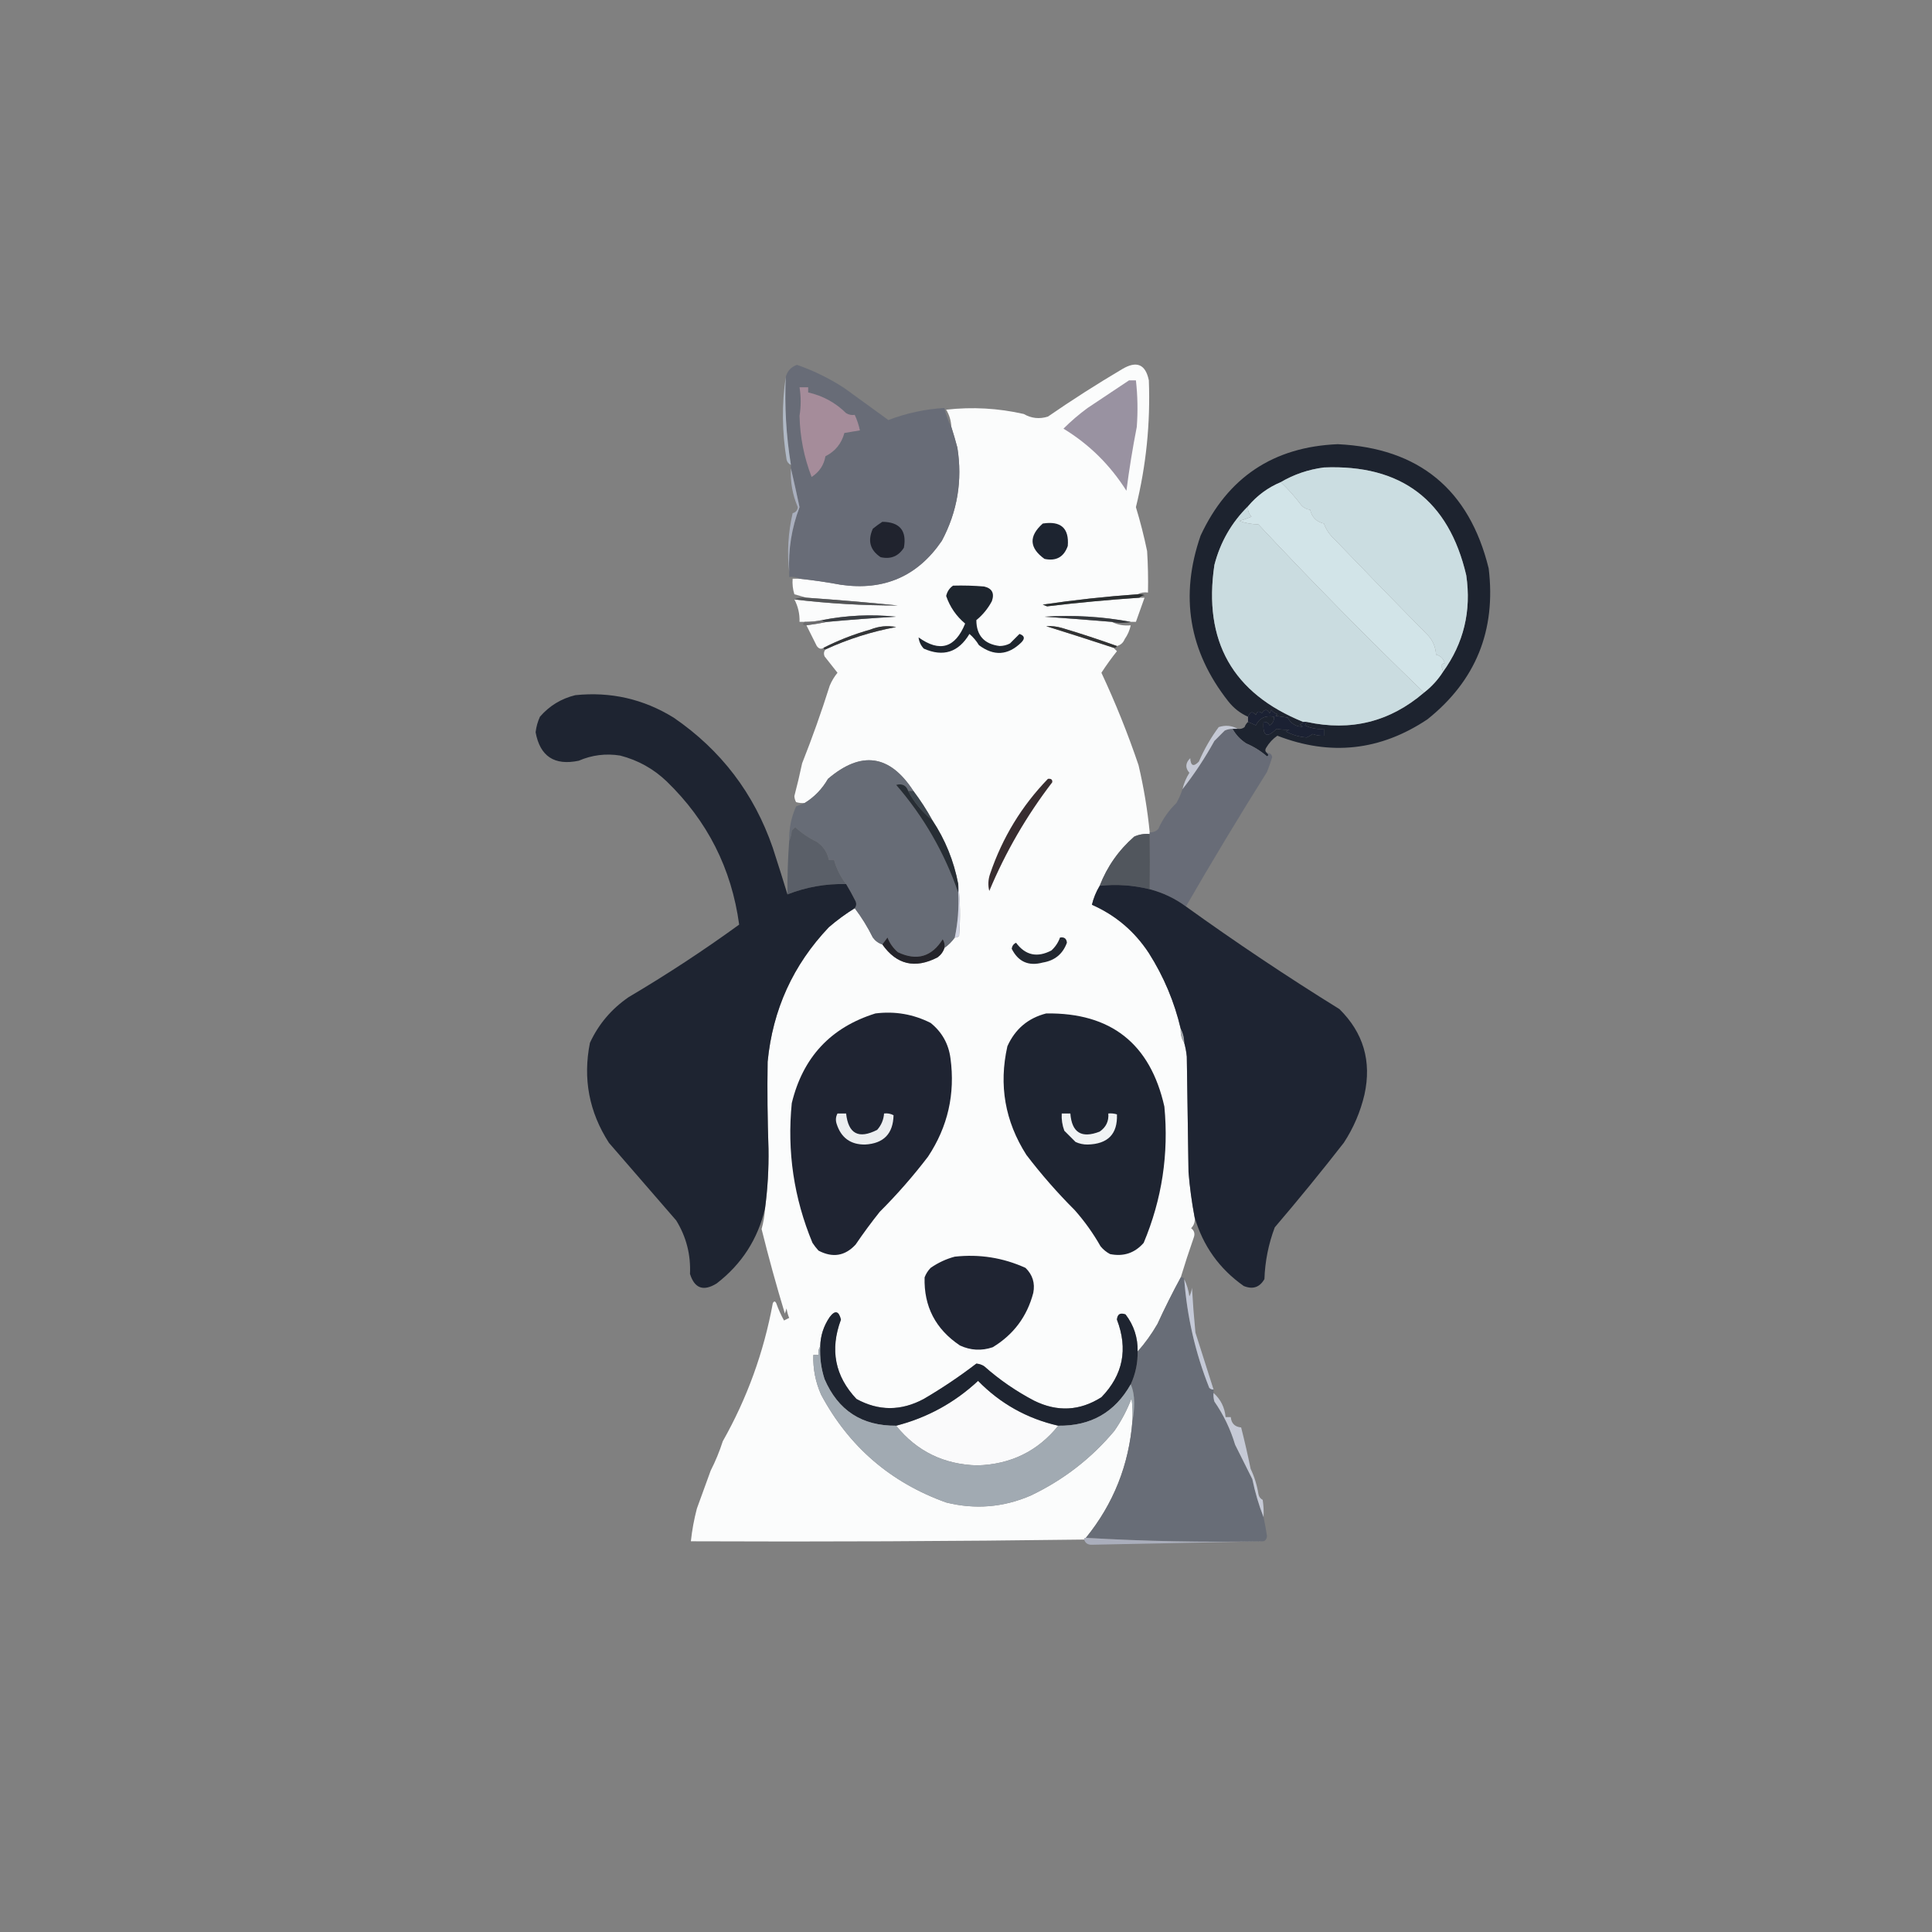 <?xml version="1.0" encoding="UTF-8" standalone="no"?>
<svg
   version="1.1"
   width="1120px"
   height="1120px"
   style="shape-rendering:geometricPrecision; text-rendering:geometricPrecision; image-rendering:optimizeQuality; fill-rule:evenodd; clip-rule:evenodd"
   id="svg48"
   sodipodi:docname="petmap.svg"
   inkscape:version="1.4.2 (ebf0e940d0, 2025-05-08)"
   xmlns:inkscape="http://www.inkscape.org/namespaces/inkscape"
   xmlns:sodipodi="http://sodipodi.sourceforge.net/DTD/sodipodi-0.dtd"
   xmlns="http://www.w3.org/2000/svg"
   xmlns:svg="http://www.w3.org/2000/svg">
  <rect width="100%" height="100%" fill="#808080" stroke="none"/>
  <defs
     id="defs48" />
  <sodipodi:namedview
     id="namedview48"
     pagecolor="#ffffff"
     bordercolor="#000000"
     borderopacity="0.25"
     inkscape:showpageshadow="2"
     inkscape:pageopacity="0.0"
     inkscape:pagecheckerboard="0"
     inkscape:deskcolor="#d1d1d1"
     inkscape:zoom="0.71339286"
     inkscape:cx="380.57572"
     inkscape:cy="457.67209"
     inkscape:window-width="1920"
     inkscape:window-height="1008"
     inkscape:window-x="0"
     inkscape:window-y="0"
     inkscape:window-maximized="1"
     inkscape:current-layer="svg48" />
  <g
     id="g2">
    <path
       style="opacity:1"
       fill="#fbfcfc"
       d="M 659.5,344.5 C 641.092,345.801 622.759,347.801 604.5,350.5C 605.333,350.833 606.167,351.167 607,351.5C 624.784,349.37 642.617,347.703 660.5,346.5C 661.5,346.5 662.5,346.5 663.5,346.5C 661.804,351.212 660.137,355.878 658.5,360.5C 657.5,360.5 656.5,360.5 655.5,360.5C 638.943,357.437 622.277,356.437 605.5,357.5C 618.514,358.405 631.514,359.405 644.5,360.5C 647.845,362.217 651.511,362.884 655.5,362.5C 654.882,365.398 653.715,368.065 652,370.5C 651.124,372.635 649.624,373.969 647.5,374.5C 636.956,370.708 626.289,367.208 615.5,364C 612.515,363.132 609.515,362.799 606.5,363C 619.474,367.046 632.474,371.213 645.5,375.5C 646.091,376.151 646.757,376.818 647.5,377.5C 644.279,381.547 641.279,385.714 638.5,390C 646.648,407.415 653.815,425.248 660,443.5C 663.031,456.354 665.198,469.354 666.5,482.5C 666.5,482.833 666.5,483.167 666.5,483.5C 663.351,483.211 660.351,483.711 657.5,485C 648.474,492.901 641.807,502.401 637.5,513.5C 635.396,517.025 633.896,520.691 633,524.5C 646.719,530.547 657.719,539.88 666,552.5C 674.659,566.148 680.826,580.815 684.5,596.5C 684.294,599.495 684.96,602.162 686.5,604.5C 687.228,607.079 687.728,609.746 688,612.5C 688.333,634.833 688.667,657.167 689,679.5C 689.714,688.236 690.881,696.903 692.5,705.5C 692.917,708.079 692.25,710.246 690.5,712C 692.363,713.418 692.863,715.251 692,717.5C 689.346,725.113 686.846,732.78 684.5,740.5C 679.731,749.268 675.231,758.268 671,767.5C 667.626,773.342 663.792,778.675 659.5,783.5C 659.65,775.452 657.317,768.286 652.5,762C 649.433,760.836 647.767,761.836 647.5,765C 654.034,782.068 651.034,797.068 638.5,810C 625.954,817.963 612.954,818.63 599.5,812C 589.008,806.504 579.341,799.837 570.5,792C 569.127,791.125 567.627,790.625 566,790.5C 556.329,797.93 546.162,804.764 535.5,811C 522.35,818.047 509.35,818.047 496.5,811C 483.998,797.744 480.998,782.411 487.5,765C 486.253,759.913 484.087,759.413 481,763.5C 477.479,768.633 475.646,774.3 475.5,780.5C 474.549,781.919 474.216,783.585 474.5,785.5C 473.5,785.5 472.5,785.5 471.5,785.5C 471.252,793.508 472.752,801.175 476,808.5C 492.12,838.617 516.287,859.45 548.5,871C 565.287,875.18 581.62,873.847 597.5,867C 616.484,857.95 632.651,845.45 646,829.5C 650.148,823.536 653.481,817.202 656,810.5C 656.499,814.821 656.666,819.154 656.5,823.5C 654.525,849.116 645.525,871.782 629.5,891.5C 628.833,891.5 628.5,891.833 628.5,892.5C 552.571,893.497 476.571,893.83 400.5,893.5C 401.184,887.094 402.351,880.761 404,874.5C 406.664,867.182 409.331,859.849 412,852.5C 414.781,847.049 417.114,841.382 419,835.5C 433.088,810.615 442.755,783.948 448,755.5C 448.667,754.167 449.333,754.167 450,755.5C 451.208,758.92 452.708,762.253 454.5,765.5C 455.5,765 456.5,764.5 457.5,764C 456.751,762.266 456.251,760.433 456,758.5C 455.667,759.5 455.333,760.5 455,761.5C 450.089,745.332 445.589,728.998 441.5,712.5C 442.598,708.577 443.265,704.577 443.5,700.5C 445.01,689.068 445.677,677.568 445.5,666C 444.913,649.165 444.747,632.332 445,615.5C 447.925,585.326 459.758,559.326 480.5,537.5C 485.238,533.422 490.238,529.756 495.5,526.5C 499.447,531.694 502.947,537.361 506,543.5C 507.451,545.464 509.284,546.797 511.5,547.5C 519.791,559.235 530.457,561.735 543.5,555C 545.464,553.549 546.797,551.716 547.5,549.5C 549.861,547.806 551.861,545.806 553.5,543.5C 554.496,543.586 555.329,543.252 556,542.5C 556.825,532.325 556.658,522.325 555.5,512.5C 552.958,499.095 547.958,486.761 540.5,475.5C 537.254,469.582 533.587,463.915 529.5,458.5C 515.796,437.409 499.296,435.076 480,451.5C 476.62,457.378 472.12,462.045 466.5,465.5C 464.801,465.66 463.134,465.494 461.5,465C 460.903,463.938 460.57,462.772 460.5,461.5C 462.156,455.209 463.656,448.876 465,442.5C 470.871,427.692 476.205,412.692 481,397.5C 482.127,394.801 483.627,392.301 485.5,390C 483.014,386.844 480.514,383.678 478,380.5C 477.421,379.072 477.588,377.738 478.5,376.5C 491.598,370.474 505.265,366.14 519.5,363.5C 514.414,362.512 509.414,363.012 504.5,365C 495.128,367.622 486.128,371.122 477.5,375.5C 476.061,376.509 474.728,376.176 473.5,374.5C 471.466,370.48 469.466,366.48 467.5,362.5C 471.642,361.96 475.642,361.294 479.5,360.5C 492.809,359.279 506.142,358.279 519.5,357.5C 505.064,356.032 490.73,356.699 476.5,359.5C 473.214,360.207 469.881,360.54 466.5,360.5C 465.5,360.5 464.5,360.5 463.5,360.5C 463.636,355.838 462.636,351.505 460.5,347.5C 480.435,349.874 500.435,351.04 520.5,351C 502.869,349.225 485.202,347.725 467.5,346.5C 465.302,345.835 462.969,345.168 460.5,344.5C 459.593,341.579 459.26,338.579 459.5,335.5C 460.833,335.5 462.167,335.5 463.5,335.5C 471.534,336.34 479.534,337.507 487.5,339C 512.496,342.575 531.996,334.075 546,313.5C 555.017,296.566 558.017,278.566 555,259.5C 553.928,255.453 552.761,251.453 551.5,247.5C 551.345,243.88 550.345,240.546 548.5,237.5C 563.644,235.783 578.644,236.616 593.5,240C 597.895,242.54 602.561,243.04 607.5,241.5C 621.537,231.818 635.87,222.652 650.5,214C 658.91,208.96 664.076,211.127 666,220.5C 666.937,245.448 664.437,269.948 658.5,294C 661.04,302.357 663.207,310.857 665,319.5C 665.5,327.493 665.666,335.493 665.5,343.5C 663.265,343.205 661.265,343.539 659.5,344.5 Z"
       id="path2" />
  </g>
  <g
     id="g3">
    <path
       style="opacity:1"
       fill="#686c77"
       d="M 551.5,247.5 C 552.761,251.453 553.928,255.453 555,259.5C 558.017,278.566 555.017,296.566 546,313.5C 531.996,334.075 512.496,342.575 487.5,339C 479.534,337.507 471.534,336.34 463.5,335.5C 461.735,334.539 459.735,334.205 457.5,334.5C 457.5,333.5 457.5,332.5 457.5,331.5C 456.916,318.535 458.916,306.035 463.5,294C 461.873,286.349 460.206,278.849 458.5,271.5C 458.5,270.833 458.5,270.167 458.5,269.5C 455.755,252.65 454.755,235.65 455.5,218.5C 456.456,215.044 458.623,212.711 462,211.5C 471.724,214.887 480.891,219.387 489.5,225C 497.989,231.152 506.489,237.319 515,243.5C 525.47,239.505 536.303,237.171 547.5,236.5C 548.387,240.419 549.721,244.085 551.5,247.5 Z"
       id="path3" />
  </g>
  <g
     id="g4">
    <path
       style="opacity:1"
       fill="#a58c9a"
       d="M 463.5,224.5 C 465.167,224.5 466.833,224.5 468.5,224.5C 468.5,225.5 468.5,226.5 468.5,227.5C 476.978,229.405 484.311,233.405 490.5,239.5C 492.045,240.452 493.712,240.785 495.5,240.5C 496.828,243.356 497.828,246.356 498.5,249.5C 495.513,249.998 492.513,250.498 489.5,251C 487.839,257.159 484.172,261.659 478.5,264.5C 477.638,269.629 474.971,273.629 470.5,276.5C 466.095,265.114 463.762,253.281 463.5,241C 464.383,235.55 464.383,230.05 463.5,224.5 Z"
       id="path4" />
  </g>
  <g
     id="g5">
    <path
       style="opacity:1"
       fill="#9992a1"
       d="M 654.5,220.5 C 655.833,220.5 657.167,220.5 658.5,220.5C 659.514,229.477 659.681,238.477 659,247.5C 656.592,259.76 654.592,272.093 653,284.5C 643.534,269.532 631.367,257.532 616.5,248.5C 620.847,244.155 625.514,240.155 630.5,236.5C 638.565,231.143 646.565,225.81 654.5,220.5 Z"
       id="path5" />
  </g>
  <g
     id="g6">
    <path
       style="opacity:1"
       fill="#1d232f"
       d="M 734.5,436.5 C 735.463,437.363 735.463,438.03 734.5,438.5C 730.878,435.375 726.878,432.875 722.5,431C 719.078,428.808 716.412,425.975 714.5,422.5C 715.5,422.5 716.5,422.5 717.5,422.5C 718.978,422.762 720.311,422.429 721.5,421.5C 721.942,420.261 722.609,419.261 723.5,418.5C 725.03,419.067 726.53,419.733 728,420.5C 730.105,416.242 733.605,414.575 738.5,415.5C 738.725,417.716 737.892,419.383 736,420.5C 735.29,419.027 734.124,418.36 732.5,418.5C 731.908,426.788 734.408,428.121 740,422.5C 742.422,422.954 744.922,423.121 747.5,423C 746.833,423.333 746.167,423.667 745.5,424C 749.179,426.035 753.179,427.201 757.5,427.5C 758.741,426.963 759.908,426.296 761,425.5C 763.099,426.287 765.266,426.62 767.5,426.5C 767.5,425.167 767.5,423.833 767.5,422.5C 763.606,422.89 759.94,422.223 756.5,420.5C 756.863,419.817 757.196,419.15 757.5,418.5C 783.124,424.094 805.791,418.427 825.5,401.5C 829.876,398.126 833.542,394.126 836.5,389.5C 848.532,372.885 853.032,354.219 850,333.5C 839.81,289.992 812.31,269.159 767.5,271C 758.489,272.17 750.156,275.003 742.5,279.5C 735.036,282.63 728.703,287.297 723.5,293.5C 713.926,302.946 707.426,314.279 704,327.5C 697.437,371.669 714.604,402.002 755.5,418.5C 755.082,419.222 754.416,419.722 753.5,420C 755.881,421.247 755.547,421.58 752.5,421C 749.761,420.202 747.761,418.535 746.5,416C 744.167,415.667 741.833,415.333 739.5,415C 739.833,414.667 740.167,414.333 740.5,414C 739.069,413.535 737.903,412.701 737,411.5C 736.667,412.167 736.333,412.833 736,413.5C 734.62,410.942 733.12,410.942 731.5,413.5C 729.844,411.978 728.677,412.311 728,414.5C 726.126,412.14 724.626,412.473 723.5,415.5C 719.019,413.541 715.185,410.541 712,406.5C 689.189,377.5 683.855,345.5 696,310.5C 711.702,276.726 738.202,259.06 775.5,257.5C 822.579,259.747 851.746,283.747 863,329.5C 867.363,365.446 855.529,394.613 827.5,417C 800.187,435.238 771.187,438.404 740.5,426.5C 737.897,428.275 735.73,430.608 734,433.5C 733.26,434.749 733.427,435.749 734.5,436.5 Z"
       id="path6" />
  </g>
  <g
     id="g7">
    <path
       style="opacity:1"
       fill="#b0b9c6"
       d="M 455.5,218.5 C 454.755,235.65 455.755,252.65 458.5,269.5C 457.21,268.942 456.377,267.942 456,266.5C 453.336,250.352 453.169,234.352 455.5,218.5 Z"
       id="path7" />
  </g>
  <g
     id="g8">
    <path
       style="opacity:1"
       fill="#cbdde1"
       d="M 836.5,389.5 C 836.322,388.305 835.989,387.138 835.5,386C 835.892,384.989 836.559,384.489 837.5,384.5C 836.826,381.826 835.159,380.159 832.5,379.5C 832.25,375.276 830.75,371.609 828,368.5C 809.693,349.938 791.526,331.271 773.5,312.5C 770.727,309.937 768.727,306.937 767.5,303.5C 763.186,302.519 760.519,299.852 759.5,295.5C 757.567,295.271 755.9,294.438 754.5,293C 750.825,288.104 746.825,283.604 742.5,279.5C 750.156,275.003 758.489,272.17 767.5,271C 812.31,269.159 839.81,289.992 850,333.5C 853.032,354.219 848.532,372.885 836.5,389.5 Z"
       id="path8" />
  </g>
  <g
     id="g9">
    <path
       style="opacity:1"
       fill="#d2e4e8"
       d="M 742.5,279.5 C 746.825,283.604 750.825,288.104 754.5,293C 755.9,294.438 757.567,295.271 759.5,295.5C 760.519,299.852 763.186,302.519 767.5,303.5C 768.727,306.937 770.727,309.937 773.5,312.5C 791.526,331.271 809.693,349.938 828,368.5C 830.75,371.609 832.25,375.276 832.5,379.5C 835.159,380.159 836.826,381.826 837.5,384.5C 836.559,384.489 835.892,384.989 835.5,386C 835.989,387.138 836.322,388.305 836.5,389.5C 833.542,394.126 829.876,398.126 825.5,401.5C 792.562,369.73 760.562,337.23 729.5,304C 725.642,303.921 721.976,303.254 718.5,302C 720.895,301.319 723.228,300.485 725.5,299.5C 723.896,297.821 723.229,295.821 723.5,293.5C 728.703,287.297 735.036,282.63 742.5,279.5 Z"
       id="path9" />
  </g>
  <g
     id="g10">
    <path
       style="opacity:1"
       fill="#cadce0"
       d="M 723.5,293.5 C 723.229,295.821 723.896,297.821 725.5,299.5C 723.228,300.485 720.895,301.319 718.5,302C 721.976,303.254 725.642,303.921 729.5,304C 760.562,337.23 792.562,369.73 825.5,401.5C 805.791,418.427 783.124,424.094 757.5,418.5C 756.833,418.5 756.167,418.5 755.5,418.5C 714.604,402.002 697.437,371.669 704,327.5C 707.426,314.279 713.926,302.946 723.5,293.5 Z"
       id="path10" />
  </g>
  <g
     id="g11">
    <path
       style="opacity:1"
       fill="#20232e"
       d="M 511.5,302.5 C 521.601,302.621 525.768,307.621 524,317.5C 520.843,322.492 516.343,324.325 510.5,323C 504.37,318.927 502.87,313.427 506,306.5C 507.812,305.023 509.645,303.69 511.5,302.5 Z"
       id="path11" />
  </g>
  <g
     id="g12">
    <path
       style="opacity:1"
       fill="#1d2430"
       d="M 604.5,303.5 C 615.013,301.855 619.846,306.189 619,316.5C 616.747,322.926 612.247,325.426 605.5,324C 596.636,317.628 596.302,310.795 604.5,303.5 Z"
       id="path12" />
  </g>
  <g
     id="g13">
    <path
       style="opacity:1"
       fill="#a9afbe"
       d="M 458.5,271.5 C 460.206,278.849 461.873,286.349 463.5,294C 458.916,306.035 456.916,318.535 457.5,331.5C 456.216,320.227 456.883,308.894 459.5,297.5C 461.291,297.038 462.291,295.871 462.5,294C 459.419,286.886 458.086,279.386 458.5,271.5 Z"
       id="path13" />
  </g>
  <g
     id="g14">
    <path
       style="opacity:1"
       fill="#535557"
       d="M 460.5,347.5 C 462.607,346.532 464.941,346.198 467.5,346.5C 485.202,347.725 502.869,349.225 520.5,351C 500.435,351.04 480.435,349.874 460.5,347.5 Z"
       id="path14" />
  </g>
  <g
     id="g15">
    <path
       style="opacity:1"
       fill="#2a2e2f"
       d="M 659.5,344.5 C 660.873,344.343 662.207,344.51 663.5,345C 662.263,345.232 661.263,345.732 660.5,346.5C 642.617,347.703 624.784,349.37 607,351.5C 606.167,351.167 605.333,350.833 604.5,350.5C 622.759,347.801 641.092,345.801 659.5,344.5 Z"
       id="path15" />
  </g>
  <g
     id="g16">
    <path
       style="opacity:1"
       fill="#35383c"
       d="M 655.5,360.5 C 652.006,361.335 648.34,361.335 644.5,360.5C 631.514,359.405 618.514,358.405 605.5,357.5C 622.277,356.437 638.943,357.437 655.5,360.5 Z"
       id="path16" />
  </g>
  <g
     id="g17">
    <path
       style="opacity:1"
       fill="#3a3e43"
       d="M 479.5,360.5 C 478.209,360.737 477.209,360.404 476.5,359.5C 490.73,356.699 505.064,356.032 519.5,357.5C 506.142,358.279 492.809,359.279 479.5,360.5 Z"
       id="path17" />
  </g>
  <g
     id="g18">
    <path
       style="opacity:1"
       fill="#6d6d6f"
       d="M 476.5,359.5 C 477.209,360.404 478.209,360.737 479.5,360.5C 475.642,361.294 471.642,361.96 467.5,362.5C 465.302,362.591 464.969,361.925 466.5,360.5C 469.881,360.54 473.214,360.207 476.5,359.5 Z"
       id="path18" />
  </g>
  <g
     id="g19">
    <path
       style="opacity:1"
       fill="#343638"
       d="M 478.5,376.5 C 477.833,376.5 477.5,376.167 477.5,375.5C 486.128,371.122 495.128,367.622 504.5,365C 509.414,363.012 514.414,362.512 519.5,363.5C 505.265,366.14 491.598,370.474 478.5,376.5 Z"
       id="path19" />
  </g>
  <g
     id="g20">
    <path
       style="opacity:1"
       fill="#323334"
       d="M 647.5,374.5 C 647.158,375.338 646.492,375.672 645.5,375.5C 632.474,371.213 619.474,367.046 606.5,363C 609.515,362.799 612.515,363.132 615.5,364C 626.289,367.208 636.956,370.708 647.5,374.5 Z"
       id="path20" />
  </g>
  <g
     id="g21">
    <path
       style="opacity:1"
       fill="#1e252e"
       d="M 552.5,339.5 C 558.509,339.334 564.509,339.501 570.5,340C 575.115,341.077 576.615,343.91 575,348.5C 572.757,352.748 569.757,356.414 566,359.5C 566.043,368.382 570.543,373.382 579.5,374.5C 581.634,374.485 583.634,373.985 585.5,373C 587.355,371.145 589.188,369.312 591,367.5C 593.995,368.518 594.328,370.184 592,372.5C 584.296,379.984 576.13,380.484 567.5,374C 566.023,371.555 564.19,369.388 562,367.5C 555.647,378.174 546.814,381.007 535.5,376C 533.781,374.13 532.781,371.963 532.5,369.5C 544.778,378.31 553.778,375.643 559.5,361.5C 554.338,357.17 550.671,351.837 548.5,345.5C 549.073,342.938 550.407,340.938 552.5,339.5 Z"
       id="path21" />
  </g>
  <g
     id="g22">
    <path
       style="opacity:1"
       fill="#1b2133"
       d="M 755.5,418.5 C 756.167,418.5 756.833,418.5 757.5,418.5C 757.196,419.15 756.863,419.817 756.5,420.5C 759.94,422.223 763.606,422.89 767.5,422.5C 767.5,423.833 767.5,425.167 767.5,426.5C 765.266,426.62 763.099,426.287 761,425.5C 759.908,426.296 758.741,426.963 757.5,427.5C 753.179,427.201 749.179,426.035 745.5,424C 746.167,423.667 746.833,423.333 747.5,423C 744.922,423.121 742.422,422.954 740,422.5C 734.408,428.121 731.908,426.788 732.5,418.5C 734.124,418.36 735.29,419.027 736,420.5C 737.892,419.383 738.725,417.716 738.5,415.5C 733.605,414.575 730.105,416.242 728,420.5C 726.53,419.733 725.03,419.067 723.5,418.5C 723.5,417.5 723.5,416.5 723.5,415.5C 724.626,412.473 726.126,412.14 728,414.5C 728.677,412.311 729.844,411.978 731.5,413.5C 733.12,410.942 734.62,410.942 736,413.5C 736.333,412.833 736.667,412.167 737,411.5C 737.903,412.701 739.069,413.535 740.5,414C 740.167,414.333 739.833,414.667 739.5,415C 741.833,415.333 744.167,415.667 746.5,416C 747.761,418.535 749.761,420.202 752.5,421C 755.547,421.58 755.881,421.247 753.5,420C 754.416,419.722 755.082,419.222 755.5,418.5 Z"
       id="path22" />
  </g>
  <g
     id="g23">
    <path
       style="opacity:1"
       fill="#686c77"
       d="M 714.5,422.5 C 716.412,425.975 719.078,428.808 722.5,431C 726.878,432.875 730.878,435.375 734.5,438.5C 735.463,438.03 735.463,437.363 734.5,436.5C 736.252,436.418 737.252,437.251 737.5,439C 736.597,441.877 735.597,444.71 734.5,447.5C 718.25,473.366 702.583,499.366 687.5,525.5C 681.173,520.837 674.173,517.504 666.5,515.5C 666.61,504.624 666.61,493.957 666.5,483.5C 666.5,483.167 666.5,482.833 666.5,482.5C 668.484,482.617 670.15,481.95 671.5,480.5C 674.027,474.809 677.527,469.809 682,465.5C 683.456,462.924 684.623,460.258 685.5,457.5C 692.412,448.68 698.579,439.346 704,429.5C 706.022,427.478 708.022,425.478 710,423.5C 711.44,422.852 712.94,422.519 714.5,422.5 Z"
       id="path23" />
  </g>
  <g
     id="g24">
    <path
       style="opacity:1"
       fill="#c5c9d5"
       d="M 717.5,422.5 C 716.5,422.5 715.5,422.5 714.5,422.5C 712.94,422.519 711.44,422.852 710,423.5C 708.022,425.478 706.022,427.478 704,429.5C 698.579,439.346 692.412,448.68 685.5,457.5C 686.287,454.141 687.62,450.975 689.5,448C 686.984,445.164 687.151,442.331 690,439.5C 690.237,444.015 691.903,444.682 695,441.5C 698.058,434.383 701.891,427.717 706.5,421.5C 710.4,420.252 714.067,420.585 717.5,422.5 Z"
       id="path24" />
  </g>
  <g
     id="g25">
    <path
       style="opacity:1"
       fill="#676c76"
       d="M 529.5,458.5 C 528.5,458.5 527.5,458.5 526.5,458.5C 525.327,455.246 522.994,454.08 519.5,455C 535.499,473.493 547.499,494.327 555.5,517.5C 555.961,526.293 555.295,534.96 553.5,543.5C 551.861,545.806 549.861,547.806 547.5,549.5C 547.785,547.712 547.452,546.045 546.5,544.5C 540.1,554.712 531.433,557.212 520.5,552C 517.725,549.597 515.725,546.763 514.5,543.5C 513.476,544.852 512.476,546.185 511.5,547.5C 509.284,546.797 507.451,545.464 506,543.5C 502.947,537.361 499.447,531.694 495.5,526.5C 496.412,525.262 496.579,523.928 496,522.5C 494.245,519.015 492.412,515.681 490.5,512.5C 487.247,508.26 484.914,503.593 483.5,498.5C 482.5,498.5 481.5,498.5 480.5,498.5C 479.634,494.114 477.301,490.614 473.5,488C 468.863,485.772 464.696,482.939 461,479.5C 460.333,480.167 459.667,480.833 459,481.5C 458.809,483.708 458.309,485.708 457.5,487.5C 457.33,480.514 458.664,473.847 461.5,467.5C 463.291,466.83 464.958,466.163 466.5,465.5C 472.12,462.045 476.62,457.378 480,451.5C 499.296,435.076 515.796,437.409 529.5,458.5 Z"
       id="path25" />
  </g>
  <g
     id="g26">
    <path
       style="opacity:1"
       fill="#3d464e"
       d="M 526.5,458.5 C 527.5,458.5 528.5,458.5 529.5,458.5C 533.587,463.915 537.254,469.582 540.5,475.5C 534.357,470.424 529.691,464.757 526.5,458.5 Z"
       id="path26" />
  </g>
  <g
     id="g27">
    <path
       style="opacity:1"
       fill="#5a5f68"
       d="M 490.5,512.5 C 478.725,512.22 467.392,514.22 456.5,518.5C 456.399,508.148 456.733,497.815 457.5,487.5C 458.309,485.708 458.809,483.708 459,481.5C 459.667,480.833 460.333,480.167 461,479.5C 464.696,482.939 468.863,485.772 473.5,488C 477.301,490.614 479.634,494.114 480.5,498.5C 481.5,498.5 482.5,498.5 483.5,498.5C 484.914,503.593 487.247,508.26 490.5,512.5 Z"
       id="path27" />
  </g>
  <g
     id="g28">
    <path
       style="opacity:1"
       fill="#272d34"
       d="M 526.5,458.5 C 529.691,464.757 534.357,470.424 540.5,475.5C 547.958,486.761 552.958,499.095 555.5,512.5C 555.5,514.167 555.5,515.833 555.5,517.5C 547.499,494.327 535.499,473.493 519.5,455C 522.994,454.08 525.327,455.246 526.5,458.5 Z"
       id="path28" />
  </g>
  <g
     id="g29">
    <path
       style="opacity:1"
       fill="#51565d"
       d="M 666.5,483.5 C 666.61,493.957 666.61,504.624 666.5,515.5C 656.94,513.134 647.274,512.467 637.5,513.5C 641.807,502.401 648.474,492.901 657.5,485C 660.351,483.711 663.351,483.211 666.5,483.5 Z"
       id="path29" />
  </g>
  <g
     id="g30">
    <path
       style="opacity:1"
       fill="#382d30"
       d="M 607.5,451.5 C 609.355,451.272 610.188,451.939 610,453.5C 595.141,472.878 582.974,493.878 573.5,516.5C 572.651,513.19 572.818,509.856 574,506.5C 581.137,485.53 592.304,467.197 607.5,451.5 Z"
       id="path30" />
  </g>
  <g
     id="g31">
    <path
       style="opacity:1"
       fill="#1e2431"
       d="M 456.5,518.5 C 467.392,514.22 478.725,512.22 490.5,512.5C 492.412,515.681 494.245,519.015 496,522.5C 496.579,523.928 496.412,525.262 495.5,526.5C 490.238,529.756 485.238,533.422 480.5,537.5C 459.758,559.326 447.925,585.326 445,615.5C 444.747,632.332 444.913,649.165 445.5,666C 445.677,677.568 445.01,689.068 443.5,700.5C 439.35,718.291 430.017,732.791 415.5,744C 407.809,748.777 402.642,746.944 400,738.5C 400.495,727.295 397.829,716.962 392,707.5C 379,692.5 366,677.5 353,662.5C 341.49,644.617 337.823,625.284 342,604.5C 347.019,593.674 354.519,584.84 364.5,578C 386.518,564.995 407.851,550.995 428.5,536C 424.09,503.513 410.09,475.847 386.5,453C 378.845,445.67 369.845,440.67 359.5,438C 351.173,436.685 343.173,437.685 335.5,441C 321.386,443.958 313.053,438.458 310.5,424.5C 310.868,421.362 311.701,418.362 313,415.5C 318.492,409.169 325.325,405.002 333.5,403C 354.006,400.877 373.006,405.211 390.5,416C 417.97,434.808 437.137,459.975 448,491.5C 451.111,501.11 453.945,510.11 456.5,518.5 Z"
       id="path31" />
  </g>
  <g
     id="g32">
    <path
       style="opacity:1"
       fill="#1e2432"
       d="M 666.5,515.5 C 674.173,517.504 681.173,520.837 687.5,525.5C 716.412,546.302 746.079,566.135 776.5,585C 790.395,598.73 795.228,615.23 791,634.5C 788.649,644.535 784.649,653.869 779,662.5C 766.045,679.124 752.712,695.457 739,711.5C 735.36,721.131 733.36,731.131 733,741.5C 730.241,746.303 726.241,747.636 721,745.5C 706.845,735.538 697.345,722.205 692.5,705.5C 690.881,696.903 689.714,688.236 689,679.5C 688.667,657.167 688.333,634.833 688,612.5C 687.728,609.746 687.228,607.079 686.5,604.5C 686.435,601.572 685.768,598.905 684.5,596.5C 680.826,580.815 674.659,566.148 666,552.5C 657.719,539.88 646.719,530.547 633,524.5C 633.896,520.691 635.396,517.025 637.5,513.5C 647.274,512.467 656.94,513.134 666.5,515.5 Z"
       id="path32" />
  </g>
  <g
     id="g33">
    <path
       style="opacity:1"
       fill="#d1d4e2"
       d="M 555.5,512.5 C 556.658,522.325 556.825,532.325 556,542.5C 555.329,543.252 554.496,543.586 553.5,543.5C 555.295,534.96 555.961,526.293 555.5,517.5C 555.5,515.833 555.5,514.167 555.5,512.5 Z"
       id="path33" />
  </g>
  <g
     id="g34">
    <path
       style="opacity:1"
       fill="#222730"
       d="M 614.5,543.5 C 616.948,543.085 618.281,544.085 618.5,546.5C 616.123,553.038 611.456,556.871 604.5,558C 596.277,560.22 590.277,557.553 586.5,550C 586.725,548.379 587.558,547.212 589,546.5C 594.42,553.806 601.253,555.306 609.5,551C 611.797,548.901 613.464,546.401 614.5,543.5 Z"
       id="path34" />
  </g>
  <g
     id="g35">
    <path
       style="opacity:1"
       fill="#24242a"
       d="M 547.5,549.5 C 546.797,551.716 545.464,553.549 543.5,555C 530.457,561.735 519.791,559.235 511.5,547.5C 512.476,546.185 513.476,544.852 514.5,543.5C 515.725,546.763 517.725,549.597 520.5,552C 531.433,557.212 540.1,554.712 546.5,544.5C 547.452,546.045 547.785,547.712 547.5,549.5 Z"
       id="path35" />
  </g>
  <g
     id="g36">
    <path
       style="opacity:1"
       fill="#1f2432"
       d="M 507.5,587.5 C 518.791,586.09 529.457,587.924 539.5,593C 546.059,598.284 549.893,605.117 551,613.5C 553.799,634.18 549.465,653.18 538,670.5C 529.412,681.759 520.079,692.426 510,702.5C 505.089,708.655 500.423,714.989 496,721.5C 489.857,728.138 482.69,729.304 474.5,725C 473.213,723.59 472.046,722.09 471,720.5C 460.211,694.524 456.211,667.524 459,639.5C 465.428,612.907 481.595,595.574 507.5,587.5 Z"
       id="path36" />
  </g>
  <g
     id="g37">
    <path
       style="opacity:1"
       fill="#1e2431"
       d="M 606.5,587.5 C 643.976,586.982 666.809,604.982 675,641.5C 677.61,668.903 673.61,695.237 663,720.5C 657.82,726.424 651.32,728.591 643.5,727C 641.376,725.878 639.543,724.378 638,722.5C 633.736,714.972 628.736,707.972 623,701.5C 612.921,691.426 603.588,680.759 595,669.5C 582.59,650.039 578.923,629.039 584,606.5C 588.5,596.515 596,590.182 606.5,587.5 Z"
       id="path37" />
  </g>
  <g
     id="g38">
    <path
       style="opacity:1"
       fill="#a3a7ac"
       d="M 684.5,596.5 C 685.768,598.905 686.435,601.572 686.5,604.5C 684.96,602.162 684.294,599.495 684.5,596.5 Z"
       id="path38" />
  </g>
  <g
     id="g39">
    <path
       style="opacity:1"
       fill="#eceef0"
       d="M 485.5,645.5 C 487.167,645.5 488.833,645.5 490.5,645.5C 491.766,657.302 497.766,660.468 508.5,655C 510.902,652.297 512.235,649.13 512.5,645.5C 514.467,645.261 516.301,645.594 518,646.5C 517.755,657.245 512.255,662.912 501.5,663.5C 493.085,663.594 487.585,659.594 485,651.5C 484.322,649.402 484.489,647.402 485.5,645.5 Z"
       id="path39" />
  </g>
  <g
     id="g40">
    <path
       style="opacity:1"
       fill="#f0f3f4"
       d="M 615.5,645.5 C 617.167,645.5 618.833,645.5 620.5,645.5C 621.339,656.593 627.006,660.093 637.5,656C 641.192,653.45 642.858,649.95 642.5,645.5C 644.199,645.34 645.866,645.506 647.5,646C 647.949,657.39 642.282,663.223 630.5,663.5C 628.035,663.522 625.702,663.022 623.5,662C 621.333,659.833 619.167,657.667 617,655.5C 615.801,652.274 615.301,648.941 615.5,645.5 Z"
       id="path40" />
  </g>
  <g
     id="g41">
    <path
       style="opacity:1"
       fill="#1f2432"
       d="M 553.5,728.5 C 567.817,726.932 581.484,729.099 594.5,735C 598.612,739.004 600.112,743.837 599,749.5C 595.414,763.174 587.58,773.674 575.5,781C 569.024,783.199 562.691,782.865 556.5,780C 542.345,770.521 535.512,757.354 536,740.5C 536.792,738.413 537.959,736.579 539.5,735C 543.877,731.975 548.544,729.808 553.5,728.5 Z"
       id="path41" />
  </g>
  <g
     id="g42">
    <path
       style="opacity:1"
       fill="#686d77"
       d="M 684.5,740.5 C 685.492,740.328 686.158,740.662 686.5,741.5C 688.128,763.281 692.961,784.281 701,804.5C 701.671,805.252 702.504,805.586 703.5,805.5C 703.5,806.167 703.5,806.833 703.5,807.5C 703.34,809.199 703.506,810.866 704,812.5C 709.31,820.161 713.31,828.495 716,837.5C 719.338,844.177 722.672,850.844 726,857.5C 727.576,865.164 729.743,872.497 732.5,879.5C 733.271,883.127 733.938,886.794 734.5,890.5C 734.36,892.03 733.693,893.03 732.5,893.5C 697.817,894.16 663.484,893.493 629.5,891.5C 645.525,871.782 654.525,849.116 656.5,823.5C 657.165,820.183 657.499,816.683 657.5,813C 657.488,809.098 656.821,805.598 655.5,802.5C 658.249,796.5 659.582,790.166 659.5,783.5C 663.792,778.675 667.626,773.342 671,767.5C 675.231,758.268 679.731,749.268 684.5,740.5 Z"
       id="path42" />
  </g>
  <g
     id="g43">
    <path
       style="opacity:1"
       fill="#c4c9d7"
       d="M 686.5,741.5 C 687.987,744.546 688.987,747.879 689.5,751.5C 690.298,749.922 690.798,748.256 691,746.5C 691.49,755.18 692.156,763.847 693,772.5C 696.515,783.521 700.015,794.521 703.5,805.5C 702.504,805.586 701.671,805.252 701,804.5C 692.961,784.281 688.128,763.281 686.5,741.5 Z"
       id="path43" />
  </g>
  <g
     id="g44">
    <path
       style="opacity:1"
       fill="#fafafb"
       d="M 613.5,826.5 C 601.599,841.282 585.932,848.949 566.5,849.5C 547.131,848.981 531.465,841.314 519.5,826.5C 537.486,821.883 553.32,813.217 567,800.5C 579.908,813.706 595.408,822.373 613.5,826.5 Z"
       id="path44" />
  </g>
  <g
     id="g45">
    <path
       style="opacity:1"
       fill="#1e2430"
       d="M 659.5,783.5 C 659.582,790.166 658.249,796.5 655.5,802.5C 646.341,818.752 632.341,826.752 613.5,826.5C 595.408,822.373 579.908,813.706 567,800.5C 553.32,813.217 537.486,821.883 519.5,826.5C 499.671,826.671 485.838,817.671 478,799.5C 475.999,793.322 475.166,786.988 475.5,780.5C 475.646,774.3 477.479,768.633 481,763.5C 484.087,759.413 486.253,759.913 487.5,765C 480.998,782.411 483.998,797.744 496.5,811C 509.35,818.047 522.35,818.047 535.5,811C 546.162,804.764 556.329,797.93 566,790.5C 567.627,790.625 569.127,791.125 570.5,792C 579.341,799.837 589.008,806.504 599.5,812C 612.954,818.63 625.954,817.963 638.5,810C 651.034,797.068 654.034,782.068 647.5,765C 647.767,761.836 649.433,760.836 652.5,762C 657.317,768.286 659.65,775.452 659.5,783.5 Z"
       id="path45" />
  </g>
  <g
     id="g46">
    <path
       style="opacity:1"
       fill="#c6cad6"
       d="M 703.5,807.5 C 707.629,811.205 709.962,815.872 710.5,821.5C 711.5,821.5 712.5,821.5 713.5,821.5C 713.833,825.167 715.833,827.167 719.5,827.5C 721.521,835.438 723.355,843.438 725,851.5C 727.193,856.103 728.693,860.937 729.5,866C 729.769,867.607 730.603,868.774 732,869.5C 732.498,872.817 732.665,876.15 732.5,879.5C 729.743,872.497 727.576,865.164 726,857.5C 722.672,850.844 719.338,844.177 716,837.5C 713.31,828.495 709.31,820.161 704,812.5C 703.506,810.866 703.34,809.199 703.5,807.5 Z"
       id="path46" />
  </g>
  <g
     id="g47">
    <path
       style="opacity:1"
       fill="#a1aab2"
       d="M 475.5,780.5 C 475.166,786.988 475.999,793.322 478,799.5C 485.838,817.671 499.671,826.671 519.5,826.5C 531.465,841.314 547.131,848.981 566.5,849.5C 585.932,848.949 601.599,841.282 613.5,826.5C 632.341,826.752 646.341,818.752 655.5,802.5C 656.821,805.598 657.488,809.098 657.5,813C 657.499,816.683 657.165,820.183 656.5,823.5C 656.666,819.154 656.499,814.821 656,810.5C 653.481,817.202 650.148,823.536 646,829.5C 632.651,845.45 616.484,857.95 597.5,867C 581.62,873.847 565.287,875.18 548.5,871C 516.287,859.45 492.12,838.617 476,808.5C 472.752,801.175 471.252,793.508 471.5,785.5C 472.5,785.5 473.5,785.5 474.5,785.5C 474.216,783.585 474.549,781.919 475.5,780.5 Z"
       id="path47" />
  </g>
  <g
     id="g48">
    <path
       style="opacity:1"
       fill="#aaaebc"
       d="M 629.5,891.5 C 663.484,893.493 697.817,894.16 732.5,893.5C 699.484,894.184 666.317,894.85 633,895.5C 630.648,895.586 629.148,894.586 628.5,892.5C 628.5,891.833 628.833,891.5 629.5,891.5 Z"
       id="path48" />
  </g>
</svg>
